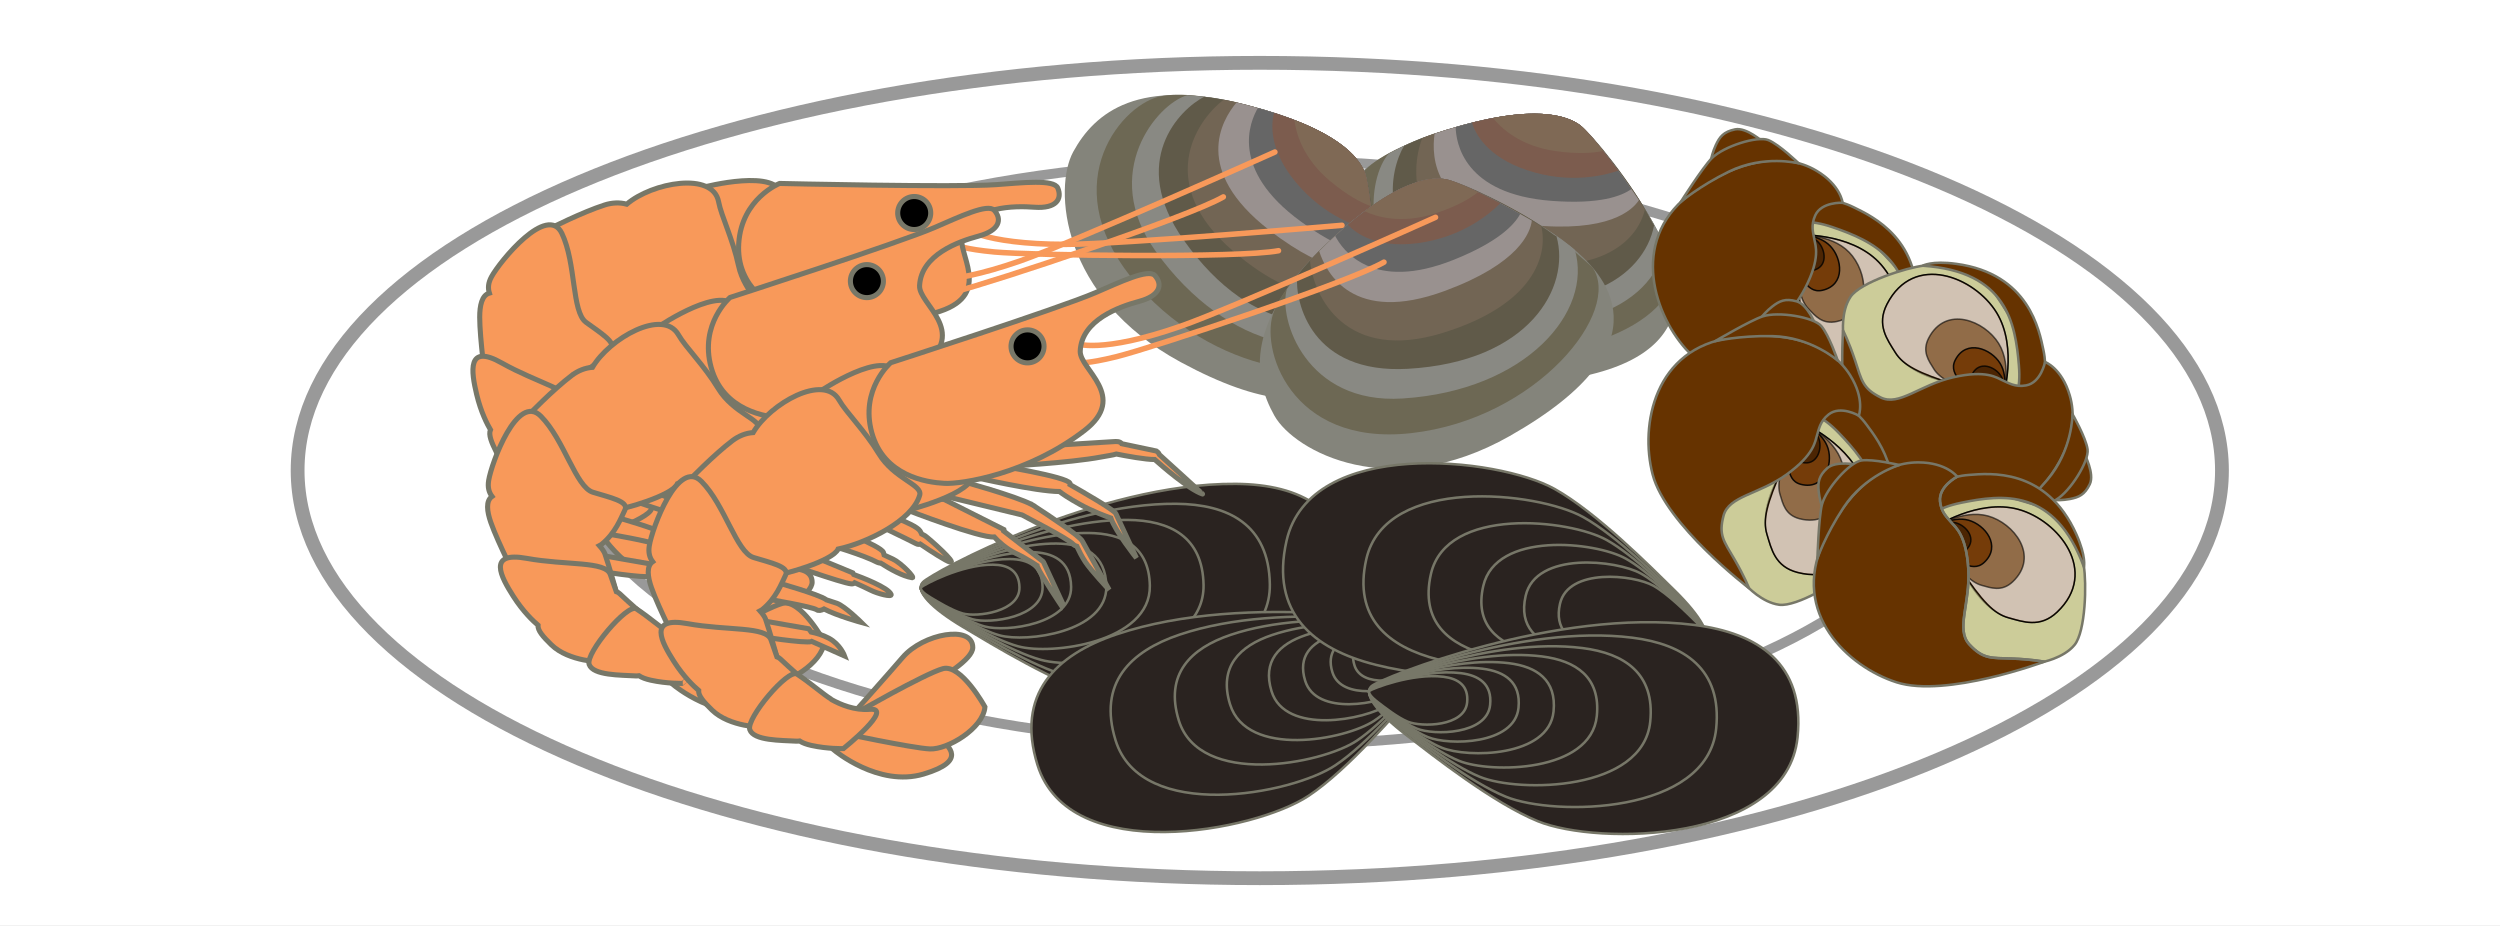<?xml version="1.0" encoding="iso-8859-1"?>
<!-- Generator: Adobe Illustrator 15.0.2, SVG Export Plug-In . SVG Version: 6.00 Build 0)  -->
<!DOCTYPE svg PUBLIC "-//W3C//DTD SVG 1.1//EN" "http://www.w3.org/Graphics/SVG/1.1/DTD/svg11.dtd">
<svg version="1.1" xmlns="http://www.w3.org/2000/svg" xmlns:xlink="http://www.w3.org/1999/xlink" x="0px" y="0px" width="378px"
	 height="140px" viewBox="0 0 378 140" style="enable-background:new 0 0 378 140;" xml:space="preserve">
<rect x="0" y="0" width="378" height="140" fill="#333333" stroke="none"/>
<g id="Layer_2">
	<g>
		<rect style="fill:none;" width="378" height="140"/>
		<rect style="fill:#FFFFFF;" width="378" height="140"/>
	</g>
</g>
<g id="Layer_3">
	<g>
		<g>
			<path style="fill:#FFFFFF;stroke:#999999;stroke-width:2.086;" d="M335.96,71.138c0,34.046-65.134,61.647-145.481,61.647
				C110.134,132.785,45,105.184,45,71.138C45,37.093,110.134,9.5,190.479,9.5C270.826,9.5,335.96,37.093,335.96,71.138z"/>
			<ellipse style="fill:#FFFFFF;stroke:#999999;stroke-width:1.496;" cx="190.48" cy="68.435" rx="104.324" ry="44.207"/>
		</g>
	</g>
</g>
<g id="Layer_28">
	<g>
		<path style="fill:#84847B;" d="M238.862,18.89c1.58,1.133,9.278,10.569,12.483,17.463c2.606,5.614,7.57,19.981-20.908,21.665
			c-20.702,1.227-30.232-12.294-30.576-18.45c-0.378-6.822,2.382-14.837,18.814-19.935C232.095,15.471,237.066,17.599,238.862,18.89
			z"/>
		<path style="fill:#6D6854;" d="M218.539,19.823c13.321-3.804,18.39-2.033,20.187-0.745c1.579,1.134,9.69,10.123,12.48,17.463
			l1.691,4.035c1.325,8.056-17.644,16.968-35.663,10.468c-17.392-6.274-14.868-21.898-10.413-25.715
			C206.821,25.33,209.648,22.362,218.539,19.823z"/>
		<path style="fill:#898983;" d="M210.103,23.154c2.671-1.431,4.565-2.277,8.573-3.521c13.419-4.163,18.391-2.034,20.187-0.744
			c1.58,1.133,9.278,10.569,12.483,17.463l0.336,0.752c-1.601,9.537-15.918,15.868-33.275,8.673
			c-13.547-5.617-11.578-19.119-8.412-22.563L210.103,23.154z"/>
		<path style="fill:#605A49;" d="M212.301,22.049c1.989-0.964,3.707-1.589,6.375-2.416c13.419-4.163,18.391-2.034,20.187-0.744
			c1.877,1.345,8.04,8.966,10.954,14.712l0.283,0.447c-1.45,7.874-12.065,15.226-29.027,8.042
			C207.671,36.415,210.14,25.625,212.301,22.049"/>
		<path style="fill:#726554;" d="M248.707,31.67c-0.997,4.33-6.128,10.155-20.466,7.889c-15.052-2.38-15.199-13.373-13.206-18.666
			c1.414-0.583,1.947-0.734,3.641-1.259c13.419-4.163,18.391-2.034,20.187-0.744c1.594,1.143,7.116,8.25,10.53,13.885L248.707,31.67
			z"/>
		<path style="fill:#99918F;" d="M247.802,30.267c-0.976,1.495-4.57,4.98-16.535,3.726C216.622,32.457,216.4,23.7,216.912,20.209v0
			c0.57-0.196,1.157-0.389,1.764-0.576c13.419-4.163,18.391-2.034,20.187-0.744C240.228,19.867,244.469,25.213,247.802,30.267
			L247.802,30.267z"/>
		<path style="fill:#666666;" d="M220.095,19.207c0.054,2.426,1.269,10.163,14.508,11.164c7.231,0.546,10.56-0.702,12.062-1.786
			L246.6,28.49c-3.085-4.468-6.533-8.738-7.737-9.601C237.13,17.646,232.449,15.623,220.095,19.207z"/>
		<path style="fill:#7C5C4E;" d="M244.685,25.801c-1.915,0.671-7.327,2.118-13.864-0.092c-5.957-2.013-7.738-5.45-8.265-7.168
			l0.026-0.007c10.509-2.631,14.668-0.799,16.28,0.356c0.957,0.686,3.337,3.53,5.822,6.914V25.801z"/>
		<path style="fill:#7F6955;" d="M242.408,22.818c-1.526,0.329-3.826,0.497-7.154,0.033c-5.471-0.761-8.351-3.554-9.512-5.012
			l0.02-0.006c8.196-1.543,11.662,0.025,13.101,1.058c0.653,0.467,1.965,1.936,3.52,3.894L242.408,22.818z"/>
	</g>
	<g>
		<path style="fill:#84847B;" d="M206.312,25.949c0.745,1.796,2.312,13.874,1.398,21.419c-0.745,6.145-4.103,20.97-29.188,7.387
			c-18.237-9.875-19.206-26.387-16.252-31.798c3.276-5.996,9.847-11.351,26.496-7.021C202.361,19.476,205.463,23.904,206.312,25.949
			z"/>
		<path style="fill:#6D6854;" d="M188.551,16.027c13.323,3.792,16.695,7.967,17.545,10.011c0.746,1.796,2.896,13.71,1.396,21.419
			l-0.688,4.319c-3.123,7.544-23.939,5.116-35.824-9.908c-11.469-14.501-1.088-26.447,4.71-27.341
			C175.69,14.528,179.658,13.496,188.551,16.027z"/>
		<path style="fill:#898983;" d="M179.625,14.41c3.022,0.191,5.079,0.471,9.14,1.527c13.596,3.539,16.697,7.968,17.546,10.013
			c0.745,1.796,2.312,13.874,1.398,21.419l-0.11,0.817c-6.387,7.261-21.89,5.092-32.848-10.173
			c-8.549-11.917,0.244-22.352,4.749-23.608L179.625,14.41z"/>
		<path style="fill:#605A49;" d="M182.077,14.629c2.2,0.231,3.987,0.605,6.689,1.308c13.596,3.539,16.697,7.968,17.546,10.013
			c0.885,2.133,2.103,11.858,1.552,18.277l0.002,0.528c-5.383,5.926-18.277,6.578-28.903-8.471
			C170.569,24.395,178.354,16.529,182.077,14.629"/>
		<path style="fill:#726554;" d="M207.938,41.999c-3.132,3.154-10.563,5.398-21.55-4.087c-11.535-9.958-5.864-19.376-1.38-22.824
			c1.512,0.25,2.04,0.403,3.757,0.849c13.596,3.539,16.697,7.968,17.546,10.013c0.751,1.812,1.696,10.762,1.625,17.351
			L207.938,41.999z"/>
		<path style="fill:#99918F;" d="M207.908,40.329c-1.618,0.757-6.51,1.823-16.015-5.552c-11.631-9.024-7.205-16.583-4.929-19.28l0,0
			c0.585,0.134,1.188,0.281,1.801,0.439c13.596,3.539,16.697,7.968,17.546,10.013c0.644,1.55,1.427,8.329,1.595,14.381
			L207.908,40.329z"/>
		<path style="fill:#666666;" d="M190.196,16.324c-1.232,2.09-4.28,9.305,6.443,17.134c5.856,4.277,9.342,4.971,11.19,4.843
			l-0.005-0.114c-0.267-5.423-0.946-10.87-1.514-12.238C205.494,23.979,202.584,19.792,190.196,16.324z"/>
		<path style="fill:#7C5C4E;" d="M207.614,34.892c-1.98-0.438-7.344-2.063-11.732-7.387c-3.999-4.853-3.701-8.711-3.242-10.45
			l0.025,0.008c10.317,3.304,12.887,7.054,13.646,8.886c0.451,1.088,0.975,4.76,1.302,8.945L207.614,34.892z"/>
		<path style="fill:#7F6955;" d="M207.253,31.157c-1.47-0.525-3.512-1.595-6.097-3.745c-4.247-3.531-5.222-7.423-5.438-9.274
			l0.019,0.005c7.775,3.01,9.896,6.17,10.574,7.806c0.306,0.742,0.646,2.681,0.938,5.165L207.253,31.157z"/>
	</g>
	<g>
		<path style="fill:#84847B;" d="M218.57,27.094c1.919,0.32,12.991,5.392,18.906,10.166c4.818,3.889,15.609,14.591-9.203,28.667
			c-18.037,10.234-32.555,2.305-35.579-3.068c-3.349-5.956-4.408-14.366,8.089-26.191C210.988,27.013,216.391,26.73,218.57,27.094z"
			/>
		<path style="fill:#6D6854;" d="M200.744,36.898c10.279-9.291,15.605-9.938,17.788-9.574c1.92,0.32,13.161,4.81,18.905,10.166
			l3.298,2.875c4.743,6.645-8.348,23.011-27.387,25.128c-18.376,2.042-23.003-13.091-20.69-18.483
			C192.658,47.01,193.886,43.099,200.744,36.898z"/>
		<path style="fill:#898983;" d="M194.645,43.61c1.765-2.463,3.09-4.057,6.139-6.943c10.205-9.654,15.607-9.937,17.787-9.573
			c1.919,0.32,12.991,5.392,18.906,10.166l0.636,0.527c2.771,9.265-7.283,21.262-26.037,22.464
			c-14.635,0.936-18.825-12.051-17.501-16.539L194.645,43.61z"/>
		<path style="fill:#605A49;" d="M196.129,41.647c1.361-1.743,2.626-3.062,4.654-4.98c10.205-9.654,15.607-9.937,17.787-9.573
			c2.279,0.38,11.173,4.501,16.323,8.372l0.448,0.277c2.173,7.706-4.106,18.986-22.499,20.022
			C198.312,56.582,195.766,45.811,196.129,41.647"/>
		<path style="fill:#726554;" d="M233.044,34.221c1.017,4.326-1.019,11.818-14.884,16.108c-14.558,4.505-19.542-5.294-20.087-10.925
			c1.011-1.147,1.423-1.516,2.71-2.737c10.205-9.654,15.607-9.937,17.787-9.573c1.936,0.324,10.026,4.265,15.575,7.818
			L233.044,34.221z"/>
		<path style="fill:#99918F;" d="M231.612,33.362c-0.215,1.771-1.903,6.485-13.193,10.638c-13.818,5.081-17.881-2.679-18.963-6.038
			v0.001c0.425-0.428,0.868-0.86,1.327-1.296c10.205-9.654,15.607-9.937,17.787-9.573C220.229,27.371,226.393,30.298,231.612,33.362
			L231.612,33.362z"/>
		<path style="fill:#666666;" d="M201.87,35.659c1.119,2.154,5.622,8.561,17.944,3.618c6.731-2.7,9.165-5.288,10.035-6.924
			l-0.099-0.056c-4.737-2.649-9.717-4.959-11.181-5.204C216.469,26.743,211.374,26.993,201.87,35.659z"/>
		<path style="fill:#7C5C4E;" d="M226.847,30.729c-1.422,1.446-5.643,5.134-12.482,6.035c-6.235,0.82-9.349-1.477-10.581-2.788
			l0.021-0.018c8.269-6.997,12.811-7.19,14.766-6.864c1.163,0.195,4.555,1.696,8.277,3.638L226.847,30.729z"/>
		<path style="fill:#7F6955;" d="M223.486,29.057c-1.224,0.968-3.213,2.133-6.405,3.185c-5.245,1.73-9.062,0.494-10.746-0.302
			l0.014-0.016c6.674-5,10.476-5.121,12.222-4.831c0.793,0.133,2.618,0.872,4.877,1.943L223.486,29.057z"/>
	</g>
	<g>
		<path style="fill-rule:evenodd;clip-rule:evenodd;fill:#2A2320;stroke:#777768;stroke-width:0.384;" d="M139.552,88.008
			c1.42-1.453,26.415-15.009,47.305-14.847c9.785,0.078,17.336,3.86,17.518,15.029c0.262,16.142-28.069,19.826-37.502,17.215
			c-7.019-1.944-16.864-7.979-21.309-10.629C140.826,91.95,138.278,89.308,139.552,88.008z"/>
		<path style="fill-rule:evenodd;clip-rule:evenodd;fill:#2A2320;stroke:#777768;stroke-width:0.384;" d="M139.493,88.195
			c1.15-1.173,21.397-12.154,38.314-12.023c7.928,0.062,14.046,3.126,14.193,12.172c0.213,13.076-22.737,16.062-30.378,13.944
			c-5.686-1.574-13.66-6.462-17.262-8.609C140.524,91.392,138.459,89.249,139.493,88.195z"/>
		<path style="fill-rule:evenodd;clip-rule:evenodd;fill:#2A2320;stroke:#777768;stroke-width:0.384;" d="M139.445,88.35
			c0.932-0.951,17.33-9.846,31.036-9.739c6.421,0.05,11.375,2.532,11.496,9.859c0.169,10.59-18.419,13.009-24.607,11.296
			c-4.604-1.276-11.065-5.236-13.98-6.974C140.28,90.938,138.609,89.203,139.445,88.35z"/>
		<path style="fill-rule:evenodd;clip-rule:evenodd;fill:#2A2320;stroke:#777768;stroke-width:0.384;" d="M139.405,88.473
			c0.756-0.77,14.039-7.975,25.139-7.888c5.203,0.042,9.216,2.051,9.311,7.984c0.139,8.579-14.917,10.54-19.93,9.151
			c-3.729-1.033-8.962-4.242-11.324-5.648C140.083,90.57,138.73,89.166,139.405,88.473z"/>
		<path style="fill-rule:evenodd;clip-rule:evenodd;fill:#2A2320;stroke:#777768;stroke-width:0.384;" d="M139.375,88.574
			c0.61-0.624,11.369-6.461,20.363-6.39c4.212,0.033,7.464,1.66,7.541,6.469c0.112,6.95-12.083,8.535-16.145,7.412
			c-3.02-0.836-7.257-3.437-9.17-4.575C139.923,90.272,138.827,89.135,139.375,88.574z"/>
		<path style="fill-rule:evenodd;clip-rule:evenodd;fill:#2A2320;stroke:#777768;stroke-width:0.384;" d="M139.349,88.656
			c0.496-0.506,9.212-5.232,16.495-5.176c3.412,0.026,6.045,1.345,6.108,5.239c0.091,5.629-9.787,6.914-13.075,6.003
			c-2.449-0.679-5.881-2.782-7.431-3.707C139.794,90.031,138.906,89.111,139.349,88.656z"/>
		<path style="fill-rule:evenodd;clip-rule:evenodd;fill:#2A2320;stroke:#777768;stroke-width:0.384;" d="M139.33,88.722
			c0.401-0.411,7.46-4.238,13.359-4.192c2.764,0.023,4.898,1.09,4.949,4.247c0.073,4.556-7.928,5.597-10.591,4.859
			c-1.985-0.549-4.763-2.253-6.019-3.003C139.689,89.837,138.969,89.091,139.33,88.722z"/>
		<path style="fill-rule:evenodd;clip-rule:evenodd;fill:#2A2320;stroke:#777768;stroke-width:0.384;" d="M139.312,88.776
			c0.325-0.333,6.042-3.436,10.821-3.397c2.239,0.019,3.967,0.883,4.008,3.439c0.059,3.693-6.423,4.535-8.58,3.938
			c-1.606-0.446-3.858-1.827-4.873-2.433C139.603,89.678,139.021,89.072,139.312,88.776z"/>
	</g>
	<g>
		<path style="fill-rule:evenodd;clip-rule:evenodd;fill:#2A2320;stroke:#777768;stroke-width:0.384;" d="M218.404,95.275
			c-1.803-0.938-29.776-6.027-49.573,0.635c-9.276,3.123-15.273,9.07-11.966,19.738c4.785,15.42,32.853,10.095,41.001,4.673
			c6.063-4.034,13.538-12.838,16.936-16.741C218.424,99.42,220.021,96.115,218.404,95.275z"/>
		<path style="fill-rule:evenodd;clip-rule:evenodd;fill:#2A2320;stroke:#777768;stroke-width:0.384;" d="M218.52,95.438
			c-1.46-0.758-24.119-4.882-40.152,0.514c-7.516,2.532-12.372,7.348-9.693,15.988c3.873,12.492,26.609,8.178,33.209,3.784
			c4.912-3.268,10.966-10.398,13.72-13.561C218.535,98.794,219.83,96.115,218.52,95.438z"/>
		<path style="fill-rule:evenodd;clip-rule:evenodd;fill:#2A2320;stroke:#777768;stroke-width:0.384;" d="M218.612,95.568
			c-1.182-0.613-19.535-3.955-32.525,0.417c-6.084,2.049-10.018,5.949-7.85,12.952c3.141,10.114,21.555,6.62,26.902,3.063
			c3.978-2.647,8.881-8.422,11.109-10.983C218.624,98.288,219.673,96.119,218.612,95.568z"/>
		<path style="fill-rule:evenodd;clip-rule:evenodd;fill:#2A2320;stroke:#777768;stroke-width:0.384;" d="M218.689,95.673
			c-0.958-0.495-15.825-3.204-26.346,0.338c-4.931,1.661-8.118,4.819-6.358,10.49c2.54,8.194,17.458,5.364,21.788,2.483
			c3.224-2.145,7.195-6.823,9-8.896C218.697,97.876,219.547,96.123,218.689,95.673z"/>
		<path style="fill-rule:evenodd;clip-rule:evenodd;fill:#2A2320;stroke:#777768;stroke-width:0.384;" d="M218.748,95.76
			c-0.775-0.402-12.816-2.595-21.339,0.273c-3.993,1.344-6.574,3.904-5.148,8.497c2.058,6.64,14.14,4.346,17.647,2.012
			c2.61-1.737,5.827-5.525,7.289-7.205C218.759,97.544,219.444,96.123,218.748,95.76z"/>
		<path style="fill-rule:evenodd;clip-rule:evenodd;fill:#2A2320;stroke:#777768;stroke-width:0.384;" d="M218.799,95.828
			c-0.628-0.325-10.383-2.101-17.286,0.223c-3.232,1.089-5.324,3.162-4.171,6.883c1.668,5.377,11.455,3.52,14.295,1.629
			c2.114-1.406,4.723-4.476,5.906-5.836C218.805,97.273,219.363,96.124,218.799,95.828z"/>
		<path style="fill-rule:evenodd;clip-rule:evenodd;fill:#2A2320;stroke:#777768;stroke-width:0.384;" d="M218.838,95.885
			c-0.508-0.264-8.409-1.702-14.001,0.181c-2.617,0.883-4.314,2.562-3.378,5.574c1.35,4.354,9.278,2.853,11.579,1.319
			c1.714-1.141,3.823-3.625,4.784-4.728C218.846,97.058,219.296,96.123,218.838,95.885z"/>
		<path style="fill-rule:evenodd;clip-rule:evenodd;fill:#2A2320;stroke:#777768;stroke-width:0.384;" d="M218.871,95.933
			c-0.41-0.217-6.812-1.382-11.341,0.144c-2.12,0.715-3.494,2.074-2.736,4.518c1.095,3.526,7.516,2.307,9.38,1.067
			c1.388-0.924,3.098-2.938,3.873-3.83C218.876,96.88,219.241,96.122,218.871,95.933z"/>
	</g>
	<g>
		<path style="fill-rule:evenodd;clip-rule:evenodd;fill:#2A2320;stroke:#777768;stroke-width:0.384;" d="M257.459,97.295
			c-1.724,1.075-29.219,8.324-49.473,3.217c-9.49-2.393-15.932-7.855-13.461-18.746c3.57-15.748,31.967-12.617,40.513-7.846
			c6.358,3.552,14.494,11.748,18.185,15.377C257.156,93.162,259.006,96.332,257.459,97.295z"/>
		<path style="fill-rule:evenodd;clip-rule:evenodd;fill:#2A2320;stroke:#777768;stroke-width:0.384;" d="M257.561,97.127
			c-1.396,0.867-23.667,6.738-40.072,2.604c-7.688-1.937-12.903-6.363-10.905-15.186c2.892-12.756,25.895-10.219,32.816-6.354
			c5.151,2.879,11.74,9.519,14.731,12.455C257.316,93.776,258.814,96.347,257.561,97.127z"/>
		<path style="fill-rule:evenodd;clip-rule:evenodd;fill:#2A2320;stroke:#777768;stroke-width:0.384;" d="M257.646,96.986
			c-1.133,0.706-19.171,5.463-32.461,2.113c-6.227-1.57-10.45-5.156-8.832-12.303c2.343-10.329,20.974-8.276,26.581-5.146
			c4.172,2.332,9.512,7.708,11.932,10.089C257.445,94.275,258.658,96.356,257.646,96.986z"/>
		<path style="fill-rule:evenodd;clip-rule:evenodd;fill:#2A2320;stroke:#777768;stroke-width:0.384;" d="M257.713,96.877
			c-0.917,0.569-15.527,4.424-26.293,1.71c-5.045-1.274-8.469-4.176-7.154-9.966c1.897-8.365,16.988-6.703,21.531-4.168
			c3.378,1.888,7.703,6.244,9.663,8.171C257.549,94.68,258.532,96.362,257.713,96.877z"/>
		<path style="fill-rule:evenodd;clip-rule:evenodd;fill:#2A2320;stroke:#777768;stroke-width:0.384;" d="M257.767,96.786
			c-0.741,0.46-12.579,3.582-21.298,1.384c-4.085-1.028-6.86-3.381-5.793-8.07c1.537-6.776,13.762-5.431,17.439-3.376
			c2.734,1.526,6.236,5.056,7.825,6.617C257.635,95.006,258.432,96.371,257.767,96.786z"/>
		<path style="fill-rule:evenodd;clip-rule:evenodd;fill:#2A2320;stroke:#777768;stroke-width:0.384;" d="M257.812,96.713
			c-0.603,0.373-10.19,2.9-17.254,1.122c-3.308-0.833-5.554-2.739-4.69-6.538c1.243-5.489,11.146-4.398,14.124-2.735
			c2.218,1.239,5.054,4.097,6.341,5.362C257.703,95.271,258.349,96.376,257.812,96.713z"/>
	</g>
	<g>
		<path style="fill-rule:evenodd;clip-rule:evenodd;fill:#2A2320;stroke:#777768;stroke-width:0.384;" d="M207.435,103.7
			c1.581-1.276,27.989-11.816,48.718-9.212c9.707,1.221,16.764,5.857,15.639,16.972c-1.628,16.063-30.195,16.41-39.258,12.714
			c-6.743-2.752-15.815-9.896-19.918-13.049C208.238,107.766,206.017,104.843,207.435,103.7z"/>
		<path style="fill-rule:evenodd;clip-rule:evenodd;fill:#2A2320;stroke:#777768;stroke-width:0.384;" d="M207.354,103.879
			c1.28-1.03,22.671-9.568,39.456-7.46c7.868,0.988,13.586,4.747,12.674,13.749c-1.318,13.01-24.459,13.293-31.8,10.296
			c-5.462-2.228-12.812-8.017-16.138-10.569C208.006,107.174,206.203,104.807,207.354,103.879z"/>
		<path style="fill-rule:evenodd;clip-rule:evenodd;fill:#2A2320;stroke:#777768;stroke-width:0.384;" d="M207.289,104.029
			c1.037-0.838,18.361-7.754,31.961-6.045c6.373,0.801,11.002,3.844,10.264,11.135c-1.068,10.538-19.812,10.768-25.758,8.342
			c-4.424-1.807-10.377-6.492-13.07-8.562C207.816,106.697,206.359,104.777,207.289,104.029z"/>
		<path style="fill-rule:evenodd;clip-rule:evenodd;fill:#2A2320;stroke:#777768;stroke-width:0.384;" d="M207.234,104.146
			c0.842-0.676,14.873-6.279,25.891-4.896c5.159,0.65,8.912,3.116,8.312,9.021c-0.867,8.535-16.047,8.721-20.864,6.756
			c-3.583-1.463-8.404-5.26-10.585-6.934C207.663,106.307,206.482,104.756,207.234,104.146z"/>
		<path style="fill-rule:evenodd;clip-rule:evenodd;fill:#2A2320;stroke:#777768;stroke-width:0.384;" d="M207.193,104.241
			c0.68-0.548,12.047-5.085,20.971-3.964c4.179,0.525,7.217,2.521,6.732,7.307c-0.701,6.916-12.998,7.064-16.9,5.472
			c-2.9-1.185-6.807-4.26-8.572-5.615C207.538,105.994,206.582,104.736,207.193,104.241z"/>
		<path style="fill-rule:evenodd;clip-rule:evenodd;fill:#2A2320;stroke:#777768;stroke-width:0.384;" d="M207.158,104.32
			c0.553-0.445,9.76-4.118,16.986-3.212c3.385,0.425,5.848,2.044,5.453,5.918c-0.567,5.601-10.529,5.723-13.688,4.433
			c-2.354-0.959-5.515-3.449-6.947-4.549C207.439,105.738,206.664,104.721,207.158,104.32z"/>
		<path style="fill-rule:evenodd;clip-rule:evenodd;fill:#2A2320;stroke:#777768;stroke-width:0.384;" d="M207.129,104.382
			c0.449-0.359,7.906-3.334,13.76-2.6c2.741,0.347,4.738,1.655,4.418,4.794c-0.461,4.536-8.529,4.635-11.087,3.59
			c-1.907-0.777-4.467-2.793-5.626-3.686C207.357,105.533,206.73,104.707,207.129,104.382z"/>
		<path style="fill-rule:evenodd;clip-rule:evenodd;fill:#2A2320;stroke:#777768;stroke-width:0.384;" d="M207.107,104.436
			c0.361-0.294,6.402-2.705,11.145-2.107c2.22,0.277,3.834,1.34,3.578,3.884c-0.373,3.673-6.908,3.753-8.981,2.906
			c-1.542-0.628-3.62-2.264-4.557-2.985C207.289,105.366,206.782,104.695,207.107,104.436z"/>
	</g>
	<g>
		
			<path style="fill-rule:evenodd;clip-rule:evenodd;fill:#CCCC99;stroke:#777768;stroke-width:0.384;stroke-linecap:round;stroke-linejoin:round;" d="
			M262.716,50.78l8.419,8.649l3.085,1.329l1.082,0.546c0,0,3.15,1.18,5.636,0.283c2.483-0.897,6.341-7.087,7.308-9.635
			c0.968-2.547,0.738-9.057,0.738-9.057l-8.162-8.772l-4.82-2.081l-4.832,1.201l-4.396,8.787L262.716,50.78z"/>
		
			<path style="fill-rule:evenodd;clip-rule:evenodd;fill:#FFFFFF;stroke:#000000;stroke-width:0.231;stroke-linecap:round;stroke-linejoin:round;" d="
			M271.646,35.509c0,0,8.012-0.427,12.41,4.114c4.397,4.542,5.755,14.368-2.859,16.348c-3.462,0.798-5.175-1.36-6.765-3.003
			c-1.592-1.643-2.181-4.183-2.497-10.067C271.735,39.215,271.646,35.509,271.646,35.509z"/>
		
			<path style="opacity:0.3;fill-rule:evenodd;clip-rule:evenodd;fill:#663300;stroke:#000000;stroke-width:0.231;stroke-linecap:round;stroke-linejoin:round;" d="
			M271.646,35.509c0,0,8.012-0.427,12.41,4.114c4.397,4.542,5.755,14.368-2.859,16.348c-3.462,0.798-5.175-1.36-6.765-3.003
			c-1.592-1.643-2.979-5.368-2.205-11.232C272.731,37.907,271.646,35.509,271.646,35.509z"/>
		
			<path style="opacity:0.6;fill-rule:evenodd;clip-rule:evenodd;fill:#663300;stroke:#000000;stroke-width:0.231;stroke-linecap:round;stroke-linejoin:round;" d="
			M271.646,35.509c0,0,5.126-0.274,7.942,2.635c2.813,2.904,3.683,9.191-1.829,10.46c-2.219,0.509-3.313-0.871-4.329-1.922
			c-1.021-1.053-1.91-3.437-1.413-7.19C272.34,37.043,271.646,35.509,271.646,35.509z"/>
		
			<path style="opacity:0.9;fill-rule:evenodd;clip-rule:evenodd;fill:#723703;stroke:#000000;stroke-width:0.231;stroke-linecap:round;stroke-linejoin:round;" d="
			M271.646,35.509c0,0,3.279-0.175,5.082,1.686c1.803,1.859,2.357,5.885-1.171,6.694c-1.418,0.327-2.119-0.557-2.771-1.229
			c-0.652-0.675-1.222-2.199-0.902-4.601C272.089,36.491,271.646,35.509,271.646,35.509z"/>
		
			<path style="opacity:0.8;fill-rule:evenodd;clip-rule:evenodd;fill:#422002;stroke:#000000;stroke-width:0.231;stroke-linecap:round;stroke-linejoin:round;" d="
			M271.646,35.509c0,0,2.1-0.112,3.253,1.077c1.151,1.19,1.508,3.767-0.75,4.287c-0.908,0.208-1.358-0.356-1.773-0.788
			c-0.418-0.43-0.78-1.409-0.577-2.945C271.929,36.136,271.646,35.509,271.646,35.509z"/>
		
			<path style="fill-rule:evenodd;clip-rule:evenodd;fill:#663300;stroke:#777768;stroke-width:0.384;stroke-linecap:round;stroke-linejoin:round;" d="
			M275.648,30.186c0,0,1.981-0.159,4.642,1.16c2.661,1.321,10.651,4.897,9.39,15.991c-0.422,3.711-1.519,4.828-1.519,4.828
			c2.307-12.544-5.014-15.728-11.049-17.804c-7.021-2.417-7.625,1.602-7.625,1.602l0.084-5.364L275.648,30.186z"/>
		
			<path style="fill-rule:evenodd;clip-rule:evenodd;fill:#663300;stroke:#777768;stroke-width:0.384;stroke-linecap:round;stroke-linejoin:round;" d="
			M278.6,30.659c0,0-3.191-0.179-4.141,1.915c-0.709,1.561-0.276,2.681-0.122,3.661c0.14,0.886,0.978,2.697-1.395,7.323
			c-2.373,4.623-6.305,6.859-5.652,9.873c0.655,3.011,1.799,3.414,4.454,5.116c2.655,1.703,3.959,2.891,3.959,2.891
			s-15.568-2.802-20.793-8.653c-5.173-5.799-8.454-17.129,1.212-23.861c6.616-4.607,13.438-6.123,18.509-3.117
			C278.321,27.994,278.6,30.659,278.6,30.659z"/>
		
			<path style="fill-rule:evenodd;clip-rule:evenodd;fill:#663300;stroke:#777768;stroke-width:0.384;stroke-linecap:round;stroke-linejoin:round;" d="
			M266.588,21.483c0,0-2.517-2.275-4.247-1.92c-1.73,0.355-2.32,1.111-2.911,2.381c-0.885,1.893-1.024,4.071-1.024,4.071
			l6.494-2.708L266.588,21.483z"/>
		
			<path style="fill-rule:evenodd;clip-rule:evenodd;fill:#663300;stroke:#777768;stroke-width:0.384;stroke-linecap:round;stroke-linejoin:round;" d="
			M271.965,24.695c0,0-5.262-1.343-10.521,1.236c-4.595,2.253-7.324,4.618-7.324,4.618s3.337-5.255,4.706-6.631
			c1.784-1.791,6.89-3.402,8.538-2.738C269.015,21.845,271.965,24.695,271.965,24.695z"/>
	</g>
	<g>
		
			<path style="fill-rule:evenodd;clip-rule:evenodd;fill:#CCCC99;stroke:#777768;stroke-width:0.384;stroke-linecap:round;stroke-linejoin:round;" d="
			M285.806,65.185l-6.316-10.286l-0.529-3.318l-0.265-1.181c0,0-0.371-3.345,1.11-5.532c1.48-2.188,8.428-4.405,11.136-4.717
			c2.706-0.312,8.962,1.509,8.962,1.509l6.497,10.067l0.833,5.184l-2.354,4.389l-9.596,2.104L285.806,65.185z"/>
		
			<path style="fill-rule:evenodd;clip-rule:evenodd;fill:#FFFFFF;stroke:#000000;stroke-width:0.231;stroke-linecap:round;stroke-linejoin:round;" d="
			M302.801,60.28c0,0,2.383-7.661-0.938-13.041c-3.322-5.379-12.513-9.108-16.549-1.246c-1.624,3.161,0.048,5.351,1.25,7.296
			c1.2,1.946,3.52,3.142,9.146,4.894C299.232,59.282,302.801,60.28,302.801,60.28z"/>
		
			<path style="opacity:0.3;fill-rule:evenodd;clip-rule:evenodd;fill:#663300;stroke:#000000;stroke-width:0.231;stroke-linecap:round;stroke-linejoin:round;" d="
			M302.801,60.28c0,0,2.383-7.661-0.938-13.041c-3.322-5.379-12.513-9.108-16.549-1.246c-1.624,3.161,0.048,5.351,1.25,7.296
			c1.2,1.946,4.471,4.207,10.346,4.897C300.744,58.638,302.801,60.28,302.801,60.28z"/>
		
			<path style="opacity:0.6;fill-rule:evenodd;clip-rule:evenodd;fill:#663300;stroke:#000000;stroke-width:0.231;stroke-linecap:round;stroke-linejoin:round;" d="
			M302.801,60.28c0,0,1.526-4.902-0.6-8.346c-2.125-3.442-8.007-5.829-10.591-0.797c-1.039,2.023,0.029,3.424,0.8,4.668
			c0.771,1.247,2.861,2.694,6.62,3.136C301.486,59.23,302.801,60.28,302.801,60.28z"/>
		
			<path style="opacity:0.9;fill-rule:evenodd;clip-rule:evenodd;fill:#723703;stroke:#000000;stroke-width:0.231;stroke-linecap:round;stroke-linejoin:round;" d="
			M302.801,60.28c0,0,0.976-3.138-0.385-5.341c-1.358-2.203-5.123-3.73-6.777-0.509c-0.663,1.293,0.021,2.191,0.512,2.988
			c0.494,0.797,1.833,1.725,4.239,2.004C301.959,59.609,302.801,60.28,302.801,60.28z"/>
		
			<path style="opacity:0.8;fill-rule:evenodd;clip-rule:evenodd;fill:#422002;stroke:#000000;stroke-width:0.231;stroke-linecap:round;stroke-linejoin:round;" d="
			M302.801,60.28c0,0,0.627-2.008-0.243-3.418c-0.872-1.408-3.28-2.387-4.34-0.325c-0.424,0.828,0.012,1.401,0.328,1.912
			c0.315,0.512,1.174,1.104,2.712,1.283C302.264,59.852,302.801,60.28,302.801,60.28z"/>
		
			<path style="fill-rule:evenodd;clip-rule:evenodd;fill:#663300;stroke:#777768;stroke-width:0.384;stroke-linecap:round;stroke-linejoin:round;" d="
			M308.945,57.709c0,0,0.643-1.883,0.017-4.787c-0.626-2.903-2.13-11.528-13.192-13.03c-3.703-0.502-5.055,0.285-5.055,0.285
			c12.727,0.846,14.014,8.725,14.543,15.083c0.617,7.399-3.426,7-3.426,7l5.219,1.235L308.945,57.709z"/>
		
			<path style="fill-rule:evenodd;clip-rule:evenodd;fill:#663300;stroke:#777768;stroke-width:0.384;stroke-linecap:round;stroke-linejoin:round;" d="
			M309.212,54.731c0,0-0.611,3.137-2.872,3.543c-1.688,0.302-2.666-0.391-3.579-0.781c-0.824-0.354-2.374-1.611-7.44-0.448
			c-5.064,1.164-8.198,4.426-10.96,3.052c-2.756-1.375-2.867-2.582-3.864-5.575c-0.998-2.99-1.829-4.548-1.829-4.548
			s-1.109,15.781,3.277,22.281c4.351,6.442,14.528,12.404,23.429,4.69c6.092-5.281,9.237-11.523,7.569-17.176
			C311.729,55.655,309.212,54.731,309.212,54.731z"/>
		
			<path style="fill-rule:evenodd;clip-rule:evenodd;fill:#663300;stroke:#777768;stroke-width:0.384;stroke-linecap:round;stroke-linejoin:round;" d="
			M315.155,68.628c0,0,1.589,3,0.817,4.589c-0.77,1.59-1.646,1.977-3.021,2.237c-2.054,0.392-4.198-0.007-4.198-0.007l4.219-5.632
			L315.155,68.628z"/>
		
			<path style="fill-rule:evenodd;clip-rule:evenodd;fill:#663300;stroke:#777768;stroke-width:0.384;stroke-linecap:round;stroke-linejoin:round;" d="
			M313.363,62.627c0,0,0.009,5.432-3.783,9.895c-3.312,3.899-6.275,5.964-6.275,5.964s5.915-1.939,7.585-2.932
			c2.174-1.289,4.99-5.841,4.751-7.604C315.4,66.187,313.363,62.627,313.363,62.627z"/>
	</g>
	<g>
		
			<path style="fill-rule:evenodd;clip-rule:evenodd;fill:#CCCC99;stroke:#777768;stroke-width:0.384;stroke-linecap:round;stroke-linejoin:round;" d="
			M257.738,73.514l3.55,11.536l2.139,2.591l0.713,0.979c0,0,2.267,2.487,4.887,2.821c2.621,0.335,8.876-3.415,10.898-5.242
			c2.022-1.826,4.787-7.724,4.787-7.724l-3.263-11.53l-3.343-4.048l-4.849-1.133l-7.919,5.814L257.738,73.514z"/>
		
			<path style="fill-rule:evenodd;clip-rule:evenodd;fill:#FFFFFF;stroke:#000000;stroke-width:0.231;stroke-linecap:round;stroke-linejoin:round;" d="
			M272.649,63.994c0,0,7.323,3.274,9.169,9.321c1.843,6.048-1.431,15.411-9.999,13.245c-3.444-0.868-3.985-3.571-4.651-5.758
			c-0.667-2.188-0.033-4.718,2.368-10.098C271.038,67.332,272.649,63.994,272.649,63.994z"/>
		
			<path style="opacity:0.3;fill-rule:evenodd;clip-rule:evenodd;fill:#663300;stroke:#000000;stroke-width:0.231;stroke-linecap:round;stroke-linejoin:round;" d="
			M272.649,63.994c0,0,7.323,3.274,9.169,9.321c1.843,6.048-1.431,15.411-9.999,13.245c-3.444-0.868-3.985-3.571-4.651-5.758
			c-0.667-2.188-0.204-6.138,3.158-11.002C272.522,66.624,272.649,63.994,272.649,63.994z"/>
		
			<path style="opacity:0.6;fill-rule:evenodd;clip-rule:evenodd;fill:#663300;stroke:#000000;stroke-width:0.231;stroke-linecap:round;stroke-linejoin:round;" d="
			M272.649,63.994c0,0,4.687,2.095,5.867,5.967c1.18,3.867-0.915,9.859-6.399,8.477c-2.203-0.558-2.549-2.287-2.974-3.688
			c-0.43-1.398-0.134-3.928,2.021-7.04C272.568,65.677,272.649,63.994,272.649,63.994z"/>
		
			<path style="opacity:0.9;fill-rule:evenodd;clip-rule:evenodd;fill:#723703;stroke:#000000;stroke-width:0.231;stroke-linecap:round;stroke-linejoin:round;" d="
			M272.649,63.994c0,0,3,1.341,3.753,3.818c0.758,2.476-0.583,6.312-4.095,5.424c-1.411-0.355-1.632-1.463-1.903-2.359
			c-0.271-0.896-0.085-2.513,1.294-4.506C272.596,65.07,272.649,63.994,272.649,63.994z"/>
		
			<path style="opacity:0.8;fill-rule:evenodd;clip-rule:evenodd;fill:#422002;stroke:#000000;stroke-width:0.231;stroke-linecap:round;stroke-linejoin:round;" d="
			M272.649,63.994c0,0,1.92,0.858,2.403,2.442c0.482,1.585-0.375,4.039-2.622,3.472c-0.902-0.229-1.046-0.936-1.218-1.51
			c-0.179-0.573-0.055-1.608,0.827-2.884C272.616,64.683,272.649,63.994,272.649,63.994z"/>
		
			<path style="fill-rule:evenodd;clip-rule:evenodd;fill:#663300;stroke:#777768;stroke-width:0.384;stroke-linecap:round;stroke-linejoin:round;" d="
			M278.637,61.082c0,0,1.838,0.761,3.604,3.15c1.767,2.387,7.249,9.214,1.066,18.512c-2.068,3.112-3.554,3.606-3.554,3.606
			c7.774-10.113,2.708-16.284-1.714-20.883c-5.148-5.354-7.521-2.052-7.521-2.052l2.523-4.734L278.637,61.082z"/>
		
			<path style="fill-rule:evenodd;clip-rule:evenodd;fill:#663300;stroke:#777768;stroke-width:0.384;stroke-linecap:round;stroke-linejoin:round;" d="
			M281.05,62.849c0,0-2.759-1.614-4.558-0.185c-1.343,1.066-1.469,2.261-1.778,3.202c-0.279,0.853-0.361,2.847-4.579,5.881
			c-4.221,3.033-8.74,3.229-9.532,6.211c-0.79,2.978,0.044,3.857,1.63,6.583c1.587,2.727,2.207,4.379,2.207,4.379
			s-12.581-9.593-14.562-17.185c-1.96-7.518,0.288-19.097,11.959-20.682c7.987-1.082,14.752,0.677,17.896,5.666
			C282.018,60.351,281.05,62.849,281.05,62.849z"/>
		
			<path style="fill-rule:evenodd;clip-rule:evenodd;fill:#663300;stroke:#777768;stroke-width:0.384;stroke-linecap:round;stroke-linejoin:round;" d="
			M274.544,49.206c0,0-1.203-3.174-2.905-3.646c-1.701-0.473-2.571-0.069-3.677,0.792c-1.651,1.283-2.768,3.156-2.768,3.156
			l7.015,0.553L274.544,49.206z"/>
		
			<path style="fill-rule:evenodd;clip-rule:evenodd;fill:#663300;stroke:#777768;stroke-width:0.384;stroke-linecap:round;stroke-linejoin:round;" d="
			M277.865,54.517c0,0-4.072-3.596-9.929-3.698c-5.115-0.089-8.622,0.77-8.622,0.77s5.363-3.156,7.211-3.756
			c2.404-0.782,7.683,0.112,8.846,1.458C276.538,50.634,277.865,54.517,277.865,54.517z"/>
	</g>
	<g>
		
			<path style="fill-rule:evenodd;clip-rule:evenodd;fill:#CCCC99;stroke:#777768;stroke-width:0.384;stroke-linecap:round;stroke-linejoin:round;" d="
			M292.477,97.477l11.647,3.168l3.334-0.425l1.207-0.078c0,0,3.315-0.586,4.998-2.622c1.684-2.035,1.857-9.326,1.395-12.013
			c-0.461-2.685-3.968-8.175-3.968-8.175l-11.488-3.404l-5.208,0.659l-3.551,3.491l0.681,9.802L292.477,97.477z"/>
		
			<path style="fill-rule:evenodd;clip-rule:evenodd;fill:#FFFFFF;stroke:#000000;stroke-width:0.231;stroke-linecap:round;stroke-linejoin:round;" d="
			M292.404,79.786c0,0,6.682-4.44,12.778-2.766c6.096,1.675,12.261,9.447,5.849,15.53c-2.576,2.447-5.147,1.459-7.353,0.854
			c-2.206-0.606-4.004-2.494-7.269-7.4C294.364,82.931,292.404,79.786,292.404,79.786z"/>
		
			<path style="opacity:0.3;fill-rule:evenodd;clip-rule:evenodd;fill:#663300;stroke:#000000;stroke-width:0.231;stroke-linecap:round;stroke-linejoin:round;" d="
			M292.404,79.786c0,0,6.682-4.44,12.778-2.766c6.096,1.675,12.261,9.447,5.849,15.53c-2.576,2.447-5.147,1.459-7.353,0.854
			c-2.206-0.606-5.295-3.109-7.609-8.552C294.559,81.3,292.404,79.786,292.404,79.786z"/>
		
			<path style="opacity:0.6;fill-rule:evenodd;clip-rule:evenodd;fill:#663300;stroke:#000000;stroke-width:0.231;stroke-linecap:round;stroke-linejoin:round;" d="
			M292.404,79.786c0,0,4.275-2.842,8.178-1.77c3.9,1.071,7.845,6.045,3.743,9.939c-1.65,1.564-3.295,0.934-4.706,0.544
			c-1.412-0.387-3.39-1.988-4.869-5.473C293.782,80.754,292.404,79.786,292.404,79.786z"/>
		
			<path style="opacity:0.9;fill-rule:evenodd;clip-rule:evenodd;fill:#723703;stroke:#000000;stroke-width:0.231;stroke-linecap:round;stroke-linejoin:round;" d="
			M292.404,79.786c0,0,2.735-1.818,5.233-1.132c2.496,0.685,5.021,3.868,2.395,6.36c-1.055,1.002-2.108,0.598-3.011,0.35
			c-0.904-0.25-2.17-1.273-3.116-3.504C293.284,80.406,292.404,79.786,292.404,79.786z"/>
		
			<path style="opacity:0.8;fill-rule:evenodd;clip-rule:evenodd;fill:#422002;stroke:#000000;stroke-width:0.231;stroke-linecap:round;stroke-linejoin:round;" d="
			M292.404,79.786c0,0,1.751-1.164,3.349-0.726c1.598,0.439,3.213,2.477,1.532,4.072c-0.676,0.641-1.35,0.383-1.927,0.223
			c-0.579-0.157-1.389-0.814-1.994-2.242C292.967,80.182,292.404,79.786,292.404,79.786z"/>
		
			<path style="fill-rule:evenodd;clip-rule:evenodd;fill:#663300;stroke:#777768;stroke-width:0.384;stroke-linecap:round;stroke-linejoin:round;" d="
			M293.144,73.168c0,0,1.626-1.146,4.589-1.361c2.962-0.217,11.662-1.199,16.215,8.996c1.522,3.411,1.146,4.931,1.146,4.931
			c-4.391-11.976-12.313-10.994-18.564-9.715c-7.275,1.487-5.753,5.257-5.753,5.257l-2.653-4.662L293.144,73.168z"/>
		
			<path style="fill-rule:evenodd;clip-rule:evenodd;fill:#663300;stroke:#777768;stroke-width:0.384;stroke-linecap:round;stroke-linejoin:round;" d="
			M295.928,72.074c0,0-2.84,1.469-2.594,3.754c0.184,1.704,1.125,2.448,1.756,3.214c0.571,0.691,2.214,1.825,2.522,7.014
			c0.307,5.188-1.942,9.113,0.152,11.377c2.095,2.259,3.284,2.025,6.437,2.141c3.15,0.117,4.878,0.477,4.878,0.477
			s-14.831,5.503-22.304,3.119c-7.403-2.362-15.988-10.452-11.087-21.163c3.354-7.33,8.459-12.104,14.354-12.094
			C294.332,69.92,295.928,72.074,295.928,72.074z"/>
		
			<path style="fill-rule:evenodd;clip-rule:evenodd;fill:none;stroke:#777768;stroke-width:0.384;stroke-linecap:round;stroke-linejoin:round;" d="
			M295.928,72.074c0,0-2.84,1.469-2.594,3.754c0.184,1.704,1.125,2.448,1.756,3.214c0.571,0.691,2.214,1.825,2.522,7.014
			c0.307,5.188-1.942,9.113,0.152,11.377c2.095,2.259,3.284,2.025,6.437,2.141c3.15,0.117,4.878,0.477,4.878,0.477"/>
		
			<path style="fill-rule:evenodd;clip-rule:evenodd;fill:#663300;stroke:#777768;stroke-width:0.384;stroke-linecap:round;stroke-linejoin:round;" d="
			M280.919,70.279c0,0-3.325-0.68-4.635,0.506c-1.309,1.185-1.434,2.136-1.296,3.529c0.2,2.081,1.187,4.027,1.187,4.027l4.218-5.633
			L280.919,70.279z"/>
		
			<path style="fill-rule:evenodd;clip-rule:evenodd;fill:#663300;stroke:#777768;stroke-width:0.384;stroke-linecap:round;stroke-linejoin:round;" d="
			M287.182,70.312c0,0-5.215,1.518-8.432,6.413c-2.811,4.274-3.958,7.699-3.958,7.699s0.199-6.222,0.68-8.103
			c0.626-2.45,4.202-6.432,5.962-6.697C283.192,69.357,287.182,70.312,287.182,70.312z"/>
	</g>
</g>
<g id="pattes">
	<g>
		<path style="fill:none;stroke:#F8995A;stroke-width:0.838;stroke-linecap:round;stroke-linejoin:round;" d="M144.68,37.092
			c0,0,1.14,0.583,5.688,1.008c5.645,0.528,37.003,0.96,42.94-0.192"/>
		<path style="fill:none;stroke:#F8995A;stroke-width:0.838;stroke-linecap:round;stroke-linejoin:round;" d="M145.305,34.21
			c0,0,2.969,2.737,15.799,2.737c8.591,0,41.798-2.881,41.798-2.881"/>
	</g>
	<path style="fill-rule:evenodd;clip-rule:evenodd;fill:#F8995A;stroke:#777768;stroke-width:0.768;" d="M95.746,75.589
		c0,0,6.914-3.852,9.17-5.169c4.154-2.425,11.67-1.201,10.518,2.065c-1.153,3.266-19.466,4.61-19.466,4.61L95.746,75.589z"/>
	<path style="fill-rule:evenodd;clip-rule:evenodd;fill:#F8995A;stroke:#777768;stroke-width:0.768;" d="M90.525,80.234
		c0,0,4.482,7.557,11.59,7.875c7.107,0.318,4.738-2.816,4.354-3.969c-0.384-1.154-13.127-5.508-13.127-5.508L90.525,80.234z"/>
	<path style="fill-rule:evenodd;clip-rule:evenodd;fill:#F8995A;stroke:#777768;stroke-width:0.768;" d="M114.217,81.578
		c-1.345,3.008-7.492,4.227-9.925,3.266c-2.434-0.959-12.358-6.979-12.358-6.979l3.073-1.73c0,0,12.253-2.305,15.112-2.113
		C112.978,74.215,114.217,81.578,114.217,81.578z"/>
	<path style="fill-rule:evenodd;clip-rule:evenodd;fill:#F8995A;stroke:#777768;stroke-width:0.768;" d="M106.362,28.307
		c0,0,11.497-3.029,11.881,1.407c0.267,3.086-4.829,9.525-7.263,9.525c-2.433,0-4.738-5.571-5.058-6.979
		C105.602,30.851,106.362,28.307,106.362,28.307z"/>
	<path style="fill-rule:evenodd;clip-rule:evenodd;fill:#F8995A;stroke:#777768;stroke-width:0.768;" d="M111.656,40.136
		c-0.858-4.021-2.605-7.48-3.005-9.632c-0.858-4.614-10.056-2.914-13.89,0.369c-1.08-0.297-2.239-0.233-3.339,0.12
		c-3.394,1.088-8.26,3.553-8.26,3.553s0.448,7.908,2.433,11.942c1.985,4.035,3.714,5.443,5.059,5.827
		c1.309,0.374,9.091,0.863,10.449-0.586c4.353,0.553,12.007-0.333,14.332-3.64C116.382,46.74,112.588,44.503,111.656,40.136z"/>
	<path style="fill-rule:evenodd;clip-rule:evenodd;fill:#F8995A;stroke:#777768;stroke-width:0.768;" d="M88.604,48.729
		c-2.177-1.601-1.473-8.901-3.65-13.447c-2.177-4.546-9.364,4.21-10.645,6.579c-0.499,0.923-0.552,1.7-0.315,2.453
		c-1.14,0.329-1.463,1.889-1.463,3.646c0,3.266,0.961,10.182,0.961,10.182l13.511,5.937c0,0,0.256-4.272,0.256-5.937
		c0-0.354-0.133-0.859-0.382-1.468c0.139-0.023,0.28-0.037,0.414-0.085c2.513-0.913,4.035-2.77,5.027-3.762
		C93.31,51.835,90.781,50.33,88.604,48.729z"/>
	<path style="fill-rule:evenodd;clip-rule:evenodd;fill:#F8995A;stroke:#777768;stroke-width:0.768;" d="M87.387,64.545
		c-0.095-0.191-0.224-0.341-0.384-0.463v-2.738c0-2.177-5.827-3.458-11.142-6.467c-5.314-3.01-4.602,1.336-3.794,4.738
		c0.639,2.688,1.604,4.539,2.093,5.365c-0.323,0.754,0.14,1.885,0.933,3.471c1.665,3.331,6.403,4.995,6.403,4.995l8.986-3.294
		C90.482,70.151,88.092,65.954,87.387,64.545z"/>
	<path style="fill-rule:evenodd;clip-rule:evenodd;fill:#F8995A;stroke:#777768;stroke-width:0.768;" d="M97.645,76.188
		c-2.232-0.577-3.958-2.146-4.983-3.309c-0.016-0.033-0.02-0.072-0.043-0.102c-0.843-1.013-2.165-3.36-3.607-5.238
		c-0.965-1.257-9.499,3.793-9.499,5.587s3.972,3.08,6.1,3.97c0.141,0.059,0.293,0.095,0.448,0.125
		c0.321,0.418,0.817,0.824,1.457,1.219c2.176,1.346,4.418,2.051,4.418,2.051S101.358,77.148,97.645,76.188z"/>
	<path style="fill-rule:evenodd;clip-rule:evenodd;fill:#F8995A;stroke:#777768;stroke-width:0.768;" d="M117.875,27.738
		c0,0,26.66,0.617,32.712,0.181c4.05-0.292,8.786-0.833,9.349,0.512c0.688,1.644-0.204,3.143-3.525,2.902
		c-3.09-0.225-9.153-0.212-10.895,4.167c-1.024,2.576,4.731,8.875-3.379,11.565c-10.257,3.401-20.188,1.549-22.574,0.576
		c-2.556-1.042-8.315-4.074-7.864-10.861C112.149,29.992,117.875,27.738,117.875,27.738z"/>
	<circle style="fill-rule:evenodd;clip-rule:evenodd;stroke:#777768;stroke-width:0.768;" cx="138.229" cy="32.209" r="2.498"/>
</g>
<g id="Layer_6">
	<path style="fill-rule:evenodd;clip-rule:evenodd;fill:#F8995A;stroke:#777768;stroke-width:0.768;" d="M103.418,89.325
		c0,0-0.643-1.761-2.373-2.688c-0.972-0.519-1.979-0.791-2.686-0.936c-0.188-0.284-0.373-0.498-0.373-0.498l-7.955-1.387
		l0.166,2.491c0,0,7.26,1.161,8.221,0.826c0.014-0.005,0.018-0.014,0.029-0.02L103.418,89.325z"/>
	<path style="fill-rule:evenodd;clip-rule:evenodd;fill:#F8995A;stroke:#777768;stroke-width:0.768;" d="M105.956,84.255
		c0,0-2.492-2.473-3.713-2.906c-0.465-0.165-1.045-0.352-1.585-0.52c-0.017-0.013-0.026-0.025-0.044-0.039
		c-1.117-0.807-7.518-2.605-7.518-2.605l-1.331,2.529c0,0,6.788,1.154,7.433,1.619c0.26,0.188,0.721,0.101,1.106-0.119
		C102.325,83.252,105.956,84.255,105.956,84.255z"/>
	<path style="fill-rule:evenodd;clip-rule:evenodd;fill:#F8995A;stroke:#777768;stroke-width:0.768;" d="M104.792,76.997
		c-0.07-0.146-0.129-0.243-0.129-0.243l-7.03-2.908l-3.906,1.16c0,0,9.359,3.309,10.672,3.405c0.284,0.021,0.454-0.047,0.551-0.162
		c0.822,0.369,1.831,0.83,2.391,1.117c1.041,0.531,3.277,1.111,3.107,0.65C110.058,78.966,105.885,77.393,104.792,76.997z"/>
	<path style="fill:#F8995A;stroke:#777768;stroke-width:0.768;" d="M157.53,64.83c0.082,0.029-4.979-4.56-6.497-5.936
		c-0.124-0.346-0.472-0.563-0.472-0.563l-5.246-1.108c-0.244-0.377-0.846-0.342-1.207-0.315c-0.528,0.038-12.628,0.78-12.628,0.78
		l-4.056,2.971c0,0,9.926-0.5,14.83-1.435c0.973-0.185,1.721-0.273,2.248-0.442c1.475,0.293,4.452,0.847,5.809,0.83
		C151.334,60.526,155.387,64.073,157.53,64.83z"/>
	<g>
		<path style="fill:none;stroke:#F8995A;stroke-width:0.838;stroke-linecap:round;stroke-linejoin:round;" d="M138.773,44.995
			c0,0,1.269,0.175,5.704-0.919c5.504-1.357,35.261-11.262,40.489-14.303"/>
		<path style="fill:none;stroke:#F8995A;stroke-width:0.838;stroke-linecap:round;stroke-linejoin:round;" d="M138.416,42.068
			c0,0,3.704,1.608,15.821-2.611c8.112-2.825,38.525-16.467,38.525-16.467"/>
	</g>
	<path style="fill-rule:evenodd;clip-rule:evenodd;fill:#F8995A;stroke:#777768;stroke-width:0.768;" d="M112.526,67.407
		c0,0,10.865-2.677,10.218-5.705c-0.647-3.029-7.384-7.182-9.681-6.382c-2.298,0.8-2.643,6.818-2.482,8.254
		C110.742,65.011,112.526,67.407,112.526,67.407z"/>
	<path style="fill-rule:evenodd;clip-rule:evenodd;fill:#F8995A;stroke:#777768;stroke-width:0.768;" d="M105.221,97.442
		c0,0,5.263-5.91,6.96-7.896c3.125-3.656,10.626-4.972,10.612-1.508c-0.016,3.463-16.867,10.756-16.867,10.756L105.221,97.442z"/>
	<path style="fill-rule:evenodd;clip-rule:evenodd;fill:#F8995A;stroke:#777768;stroke-width:0.768;" d="M101.819,103.547
		c0,0,6.718,5.662,13.534,3.626c6.817-2.037,3.549-4.219,2.807-5.18c-0.742-0.964-14.208-0.885-14.208-0.885L101.819,103.547z"/>
	<path style="fill-rule:evenodd;clip-rule:evenodd;fill:#F8995A;stroke:#777768;stroke-width:0.768;" d="M124.635,97.024
		c-0.282,3.283-5.687,6.456-8.3,6.349c-2.614-0.105-13.966-2.526-13.966-2.526l2.333-2.646c0,0,10.814-6.206,13.576-6.965
		C121.042,90.479,124.635,97.024,124.635,97.024z"/>
	<path style="fill-rule:evenodd;clip-rule:evenodd;fill:#F8995A;stroke:#777768;stroke-width:0.768;" d="M99.698,49.3
		c0,0,9.861-6.642,11.683-2.578c1.267,2.826-1.428,10.583-3.727,11.384c-2.298,0.8-6.306-3.703-7.071-4.928
		C99.816,51.952,99.698,49.3,99.698,49.3z"/>
	<path style="fill-rule:evenodd;clip-rule:evenodd;fill:#F8995A;stroke:#777768;stroke-width:0.768;" d="M108.586,58.73
		c-2.133-3.515-4.92-6.208-6.006-8.108c-2.328-4.075-10.455,0.555-12.996,4.917c-1.117,0.074-2.19,0.516-3.113,1.211
		c-2.847,2.144-6.633,6.072-6.633,6.072s3.024,7.321,6.226,10.478c3.202,3.158,5.298,3.92,6.693,3.839
		c1.359-0.076,8.868-2.174,9.675-3.989c4.293-0.909,11.23-4.263,12.338-8.149C115.222,63.412,110.903,62.548,108.586,58.73z"/>
	<path style="fill-rule:evenodd;clip-rule:evenodd;fill:#F8995A;stroke:#777768;stroke-width:0.768;" d="M89.643,74.427
		c-2.582-0.796-4.317-7.922-7.869-11.499c-3.551-3.578-7.458,7.056-7.889,9.714c-0.168,1.035,0.037,1.787,0.509,2.42
		c-0.968,0.685-0.761,2.266-0.183,3.925c1.074,3.084,4.256,9.3,4.256,9.3l14.712,1.162c0,0-1.163-4.119-1.71-5.689
		c-0.117-0.336-0.408-0.769-0.844-1.262c0.124-0.066,0.252-0.126,0.363-0.216c2.072-1.688,2.898-3.942,3.51-5.206
		C95.109,75.812,92.225,75.223,89.643,74.427z"/>
	<path style="fill-rule:evenodd;clip-rule:evenodd;fill:#F8995A;stroke:#777768;stroke-width:0.768;" d="M93.696,89.763
		c-0.153-0.148-0.324-0.248-0.516-0.312l-0.9-2.586c-0.717-2.057-6.641-1.348-12.648-2.442c-6.009-1.096-3.906,2.774-2.025,5.723
		c1.487,2.327,3.008,3.758,3.741,4.378c-0.058,0.818,0.752,1.733,2.022,2.971c2.667,2.598,7.689,2.61,7.689,2.61l7.402-6.065
		C98.461,94.039,94.825,90.861,93.696,89.763z"/>
	<path style="fill-rule:evenodd;clip-rule:evenodd;fill:#F8995A;stroke:#777768;stroke-width:0.768;" d="M107.21,97.384
		c-2.298,0.189-4.443-0.725-5.794-1.485c-0.026-0.026-0.043-0.062-0.074-0.081c-1.129-0.68-3.148-2.461-5.13-3.762
		c-1.325-0.869-7.724,6.706-7.133,8.4c0.59,1.694,4.764,1.603,7.065,1.743c0.152,0.009,0.308-0.007,0.464-0.029
		c0.441,0.289,1.043,0.509,1.776,0.672c2.498,0.555,4.848,0.483,4.848,0.483S111.034,97.07,107.21,97.384z"/>
	<path style="fill-rule:evenodd;clip-rule:evenodd;fill:#F8995A;stroke:#777768;stroke-width:0.768;" d="M110.383,44.977
		c0,0,25.381-8.185,30.952-10.587c3.729-1.607,8.024-3.675,8.997-2.591c1.19,1.326,0.842,3.035-2.375,3.9
		c-2.991,0.804-8.714,2.81-8.918,7.517c-0.12,2.769,7.387,6.826,0.611,12.033c-8.567,6.586-18.555,8.102-21.129,7.969
		c-2.756-0.144-9.192-1.113-10.998-7.672C105.717,48.988,110.383,44.977,110.383,44.977z"/>
	<circle style="fill-rule:evenodd;clip-rule:evenodd;stroke:#777768;stroke-width:0.768;" cx="131.075" cy="42.505" r="2.497"/>
</g>
<g id="Layer_5">
	<g>
		<path style="fill-rule:evenodd;clip-rule:evenodd;fill:#F8995A;stroke:#777768;stroke-width:0.768;" d="M127.707,99.191
			c0,0-0.643-1.761-2.373-2.688c-0.972-0.519-1.979-0.791-2.686-0.936c-0.188-0.284-0.373-0.498-0.373-0.498l-7.955-1.387
			l0.166,2.491c0,0,7.26,1.161,8.221,0.826c0.014-0.005,0.018-0.014,0.029-0.02L127.707,99.191z"/>
		<path style="fill-rule:evenodd;clip-rule:evenodd;fill:#F8995A;stroke:#777768;stroke-width:0.768;" d="M130.244,94.121
			c0,0-2.492-2.473-3.713-2.906c-0.465-0.165-1.045-0.352-1.585-0.52c-0.017-0.013-0.026-0.025-0.044-0.039
			c-1.117-0.807-7.518-2.605-7.518-2.605l-1.331,2.529c0,0,6.788,1.154,7.433,1.619c0.26,0.188,0.721,0.101,1.106-0.119
			C126.613,93.118,130.244,94.121,130.244,94.121z"/>
		<path style="fill-rule:evenodd;clip-rule:evenodd;fill:#F8995A;stroke:#777768;stroke-width:0.768;" d="M129.081,86.863
			c-0.07-0.146-0.129-0.243-0.129-0.243l-7.03-2.908l-3.906,1.16c0,0,9.359,3.309,10.672,3.405c0.284,0.021,0.454-0.047,0.551-0.162
			c0.822,0.369,1.831,0.83,2.391,1.117c1.041,0.531,3.277,1.111,3.107,0.65C134.347,88.832,130.174,87.259,129.081,86.863z"/>
		<path style="fill-rule:evenodd;clip-rule:evenodd;fill:#F8995A;stroke:#777768;stroke-width:0.768;" d="M135.003,84.531
			c-0.386-0.186-0.852-0.398-1.319-0.609c-0.028-0.133-0.065-0.267-0.111-0.399c-0.351-1.006-7.986-3.898-7.986-3.898
			s-2.48,2.512-1.25,2.604c1.229,0.092,6.564,1.877,8.036,2.666c0.339,0.181,0.597,0.25,0.799,0.251
			c1.44,0.925,3.332,1.982,4.746,2.204C138.444,87.433,136.357,85.183,135.003,84.531z"/>
		<path style="fill-rule:evenodd;clip-rule:evenodd;fill:#F8995A;stroke:#777768;stroke-width:0.768;" d="M139.831,80.986
			c-0.118-0.077-0.296-0.167-0.493-0.262c-0.065-0.161-0.145-0.322-0.25-0.478c-0.737-1.088-6.473-2.993-6.473-2.993
			s-2.202,0.962-1.588,1.289c0.613,0.328,6.406,3.084,7.46,3.648c0.273,0.146,0.492,0.155,0.657,0.074
			c1.762,1.19,3.896,2.572,4.523,2.728C144.791,85.271,140.504,81.434,139.831,80.986z"/>
		<path style="fill:#F8995A;stroke:#777768;stroke-width:0.768;" d="M181.818,74.696c0.082,0.029-4.979-4.56-6.497-5.936
			c-0.124-0.346-0.472-0.563-0.472-0.563l-5.246-1.108c-0.244-0.377-0.846-0.342-1.207-0.315c-0.528,0.038-12.628,0.78-12.628,0.78
			l-4.056,2.971c0,0,9.926-0.5,14.83-1.435c0.973-0.185,1.721-0.273,2.248-0.442c1.475,0.293,4.452,0.848,5.809,0.83
			C175.623,70.393,179.676,73.939,181.818,74.696z"/>
		<path style="fill:#F8995A;stroke:#777768;stroke-width:0.768;" d="M171.83,84.371l-3.117-6.713
			c-0.184-0.524-5.193-3.4-6.918-4.378c0.014-0.07,0.018-0.136-0.002-0.193c-0.357-1.027-11.495-2.797-11.495-2.797l-2.922,1.882
			c0,0,9.286,2.14,12.812,2.148c0.377,0.295,1.281,0.941,3.12,1.959c1.832,1.015,3.838,1.761,4.646,2.045l0,0
			C168.682,80.414,171.83,84.371,171.83,84.371z"/>
		<path style="fill:#F8995A;stroke:#777768;stroke-width:0.768;" d="M167.699,89.178l-4.028-7.312
			c-0.255-0.734-5.302-4.057-7.038-5.183c-0.127-0.113-0.325-0.24-0.582-0.375c0-0.001-0.007-0.006-0.007-0.006l-0.001,0.001
			c-2.565-1.349-10.816-3.587-10.816-3.587l-3.049,2.146l12.298,2.984c0.002,0.002,6.872,3.5,7.78,4.43
			c0.162,0.166,0.363,0.271,0.564,0.327c0.309,0.667,0.766,1.585,1.281,2.355C165.021,86.334,167.699,89.178,167.699,89.178z"/>
		<path style="fill:#F8995A;stroke:#777768;stroke-width:0.768;" d="M157.795,85.028c-0.002-0.005-0.004-0.009-0.007-0.014
			l-0.001-0.002l0,0c-0.071-0.146-0.219-0.22-0.219-0.22l-5.781-4.479c0.059-0.142,0.026-0.231,0.026-0.231l-9.071-4.568
			l-3.041-0.263l-2.496,1.887c0,0,11.028,4.27,13.123,4.05c0.564,0.637,1.812,1.775,3.23,2.461c1.865,0.901,3.242,1.873,3.242,1.873
			s0.013,0.004,0.021,0.007c0.011,0.044,0.009,0.078,0.026,0.13c0.364,1.046,3.651,5.947,3.651,5.947l0.177-0.368L157.795,85.028z"
			/>
		<g>
			<path style="fill:none;stroke:#F8995A;stroke-width:0.838;stroke-linecap:round;stroke-linejoin:round;" d="M163.062,54.861
				c0,0,1.269,0.175,5.704-0.919c5.504-1.357,35.261-11.262,40.489-14.303"/>
			<path style="fill:none;stroke:#F8995A;stroke-width:0.838;stroke-linecap:round;stroke-linejoin:round;" d="M162.704,51.935
				c0,0,3.704,1.608,15.821-2.611c8.112-2.825,38.525-16.467,38.525-16.467"/>
		</g>
		<path style="fill-rule:evenodd;clip-rule:evenodd;fill:#F8995A;stroke:#777768;stroke-width:0.768;" d="M136.814,77.273
			c0,0,10.865-2.677,10.218-5.705c-0.647-3.029-7.384-7.182-9.681-6.382c-2.298,0.8-2.643,6.818-2.482,8.254
			C135.03,74.877,136.814,77.273,136.814,77.273z"/>
		<path style="fill-rule:evenodd;clip-rule:evenodd;fill:#F8995A;stroke:#777768;stroke-width:0.768;" d="M129.51,107.309
			c0,0,5.263-5.91,6.96-7.896c3.125-3.656,10.626-4.972,10.612-1.508c-0.016,3.463-16.867,10.756-16.867,10.756L129.51,107.309z"/>
		<path style="fill-rule:evenodd;clip-rule:evenodd;fill:#F8995A;stroke:#777768;stroke-width:0.768;" d="M126.107,113.413
			c0,0,6.718,5.662,13.534,3.626c6.817-2.037,3.549-4.219,2.807-5.18c-0.742-0.964-14.208-0.885-14.208-0.885L126.107,113.413z"/>
		<path style="fill-rule:evenodd;clip-rule:evenodd;fill:#F8995A;stroke:#777768;stroke-width:0.768;" d="M148.924,106.891
			c-0.282,3.283-5.687,6.456-8.3,6.349c-2.614-0.105-13.966-2.526-13.966-2.526l2.333-2.646c0,0,10.814-6.206,13.576-6.965
			C145.331,100.345,148.924,106.891,148.924,106.891z"/>
		<path style="fill-rule:evenodd;clip-rule:evenodd;fill:#F8995A;stroke:#777768;stroke-width:0.768;" d="M123.986,59.166
			c0,0,9.861-6.642,11.683-2.578c1.267,2.826-1.428,10.583-3.727,11.384c-2.298,0.8-6.306-3.703-7.071-4.928
			C124.104,61.818,123.986,59.166,123.986,59.166z"/>
		<path style="fill-rule:evenodd;clip-rule:evenodd;fill:#F8995A;stroke:#777768;stroke-width:0.768;" d="M132.875,68.597
			c-2.133-3.515-4.92-6.208-6.006-8.108c-2.328-4.075-10.455,0.555-12.996,4.917c-1.117,0.074-2.19,0.516-3.113,1.211
			c-2.847,2.144-6.633,6.072-6.633,6.072s3.024,7.321,6.226,10.478c3.202,3.158,5.298,3.92,6.693,3.839
			c1.359-0.076,8.868-2.174,9.675-3.989c4.293-0.909,11.23-4.263,12.338-8.149C139.511,73.278,135.191,72.414,132.875,68.597z"/>
		<path style="fill-rule:evenodd;clip-rule:evenodd;fill:#F8995A;stroke:#777768;stroke-width:0.768;" d="M113.932,84.293
			c-2.582-0.796-4.317-7.922-7.869-11.499c-3.551-3.578-7.458,7.056-7.889,9.714c-0.168,1.035,0.037,1.787,0.509,2.42
			c-0.968,0.685-0.761,2.266-0.183,3.925c1.074,3.084,4.256,9.3,4.256,9.3l14.712,1.162c0,0-1.163-4.119-1.71-5.689
			c-0.117-0.336-0.408-0.769-0.844-1.262c0.124-0.066,0.252-0.126,0.363-0.216c2.072-1.688,2.898-3.942,3.51-5.206
			C119.397,85.678,116.514,85.089,113.932,84.293z"/>
		<path style="fill-rule:evenodd;clip-rule:evenodd;fill:#F8995A;stroke:#777768;stroke-width:0.768;" d="M117.984,99.629
			c-0.153-0.148-0.324-0.248-0.516-0.312l-0.9-2.586c-0.717-2.057-6.641-1.348-12.648-2.442c-6.009-1.096-3.906,2.774-2.025,5.723
			c1.487,2.327,3.008,3.758,3.741,4.378c-0.058,0.818,0.752,1.733,2.022,2.971c2.667,2.598,7.689,2.61,7.689,2.61l7.402-6.065
			C122.75,103.905,119.113,100.728,117.984,99.629z"/>
		<path style="fill-rule:evenodd;clip-rule:evenodd;fill:#F8995A;stroke:#777768;stroke-width:0.768;" d="M131.499,107.25
			c-2.298,0.189-4.443-0.725-5.794-1.485c-0.026-0.026-0.043-0.062-0.074-0.081c-1.129-0.68-3.148-2.461-5.13-3.762
			c-1.325-0.869-7.724,6.706-7.133,8.4c0.59,1.694,4.764,1.603,7.065,1.743c0.152,0.009,0.308-0.007,0.464-0.029
			c0.441,0.289,1.043,0.509,1.776,0.672c2.498,0.555,4.848,0.483,4.848,0.483S135.322,106.937,131.499,107.25z"/>
		<path style="fill-rule:evenodd;clip-rule:evenodd;fill:#F8995A;stroke:#777768;stroke-width:0.768;" d="M134.672,54.843
			c0,0,25.381-8.185,30.952-10.587c3.729-1.607,8.024-3.675,8.997-2.591c1.19,1.326,0.842,3.035-2.375,3.9
			c-2.991,0.804-8.714,2.81-8.918,7.517c-0.12,2.769,7.387,6.826,0.611,12.033c-8.567,6.586-18.555,8.102-21.129,7.969
			c-2.756-0.144-9.192-1.113-10.998-7.672C130.006,58.854,134.672,54.843,134.672,54.843z"/>
		<circle style="fill-rule:evenodd;clip-rule:evenodd;stroke:#777768;stroke-width:0.768;" cx="155.363" cy="52.372" r="2.497"/>
		
			<path style="fill-rule:evenodd;clip-rule:evenodd;fill:#FFFFFF;stroke:#777768;stroke-width:0.384;stroke-linecap:round;stroke-linejoin:round;" d="
			M147.514,91.55"/>
	</g>
</g>
</svg>

